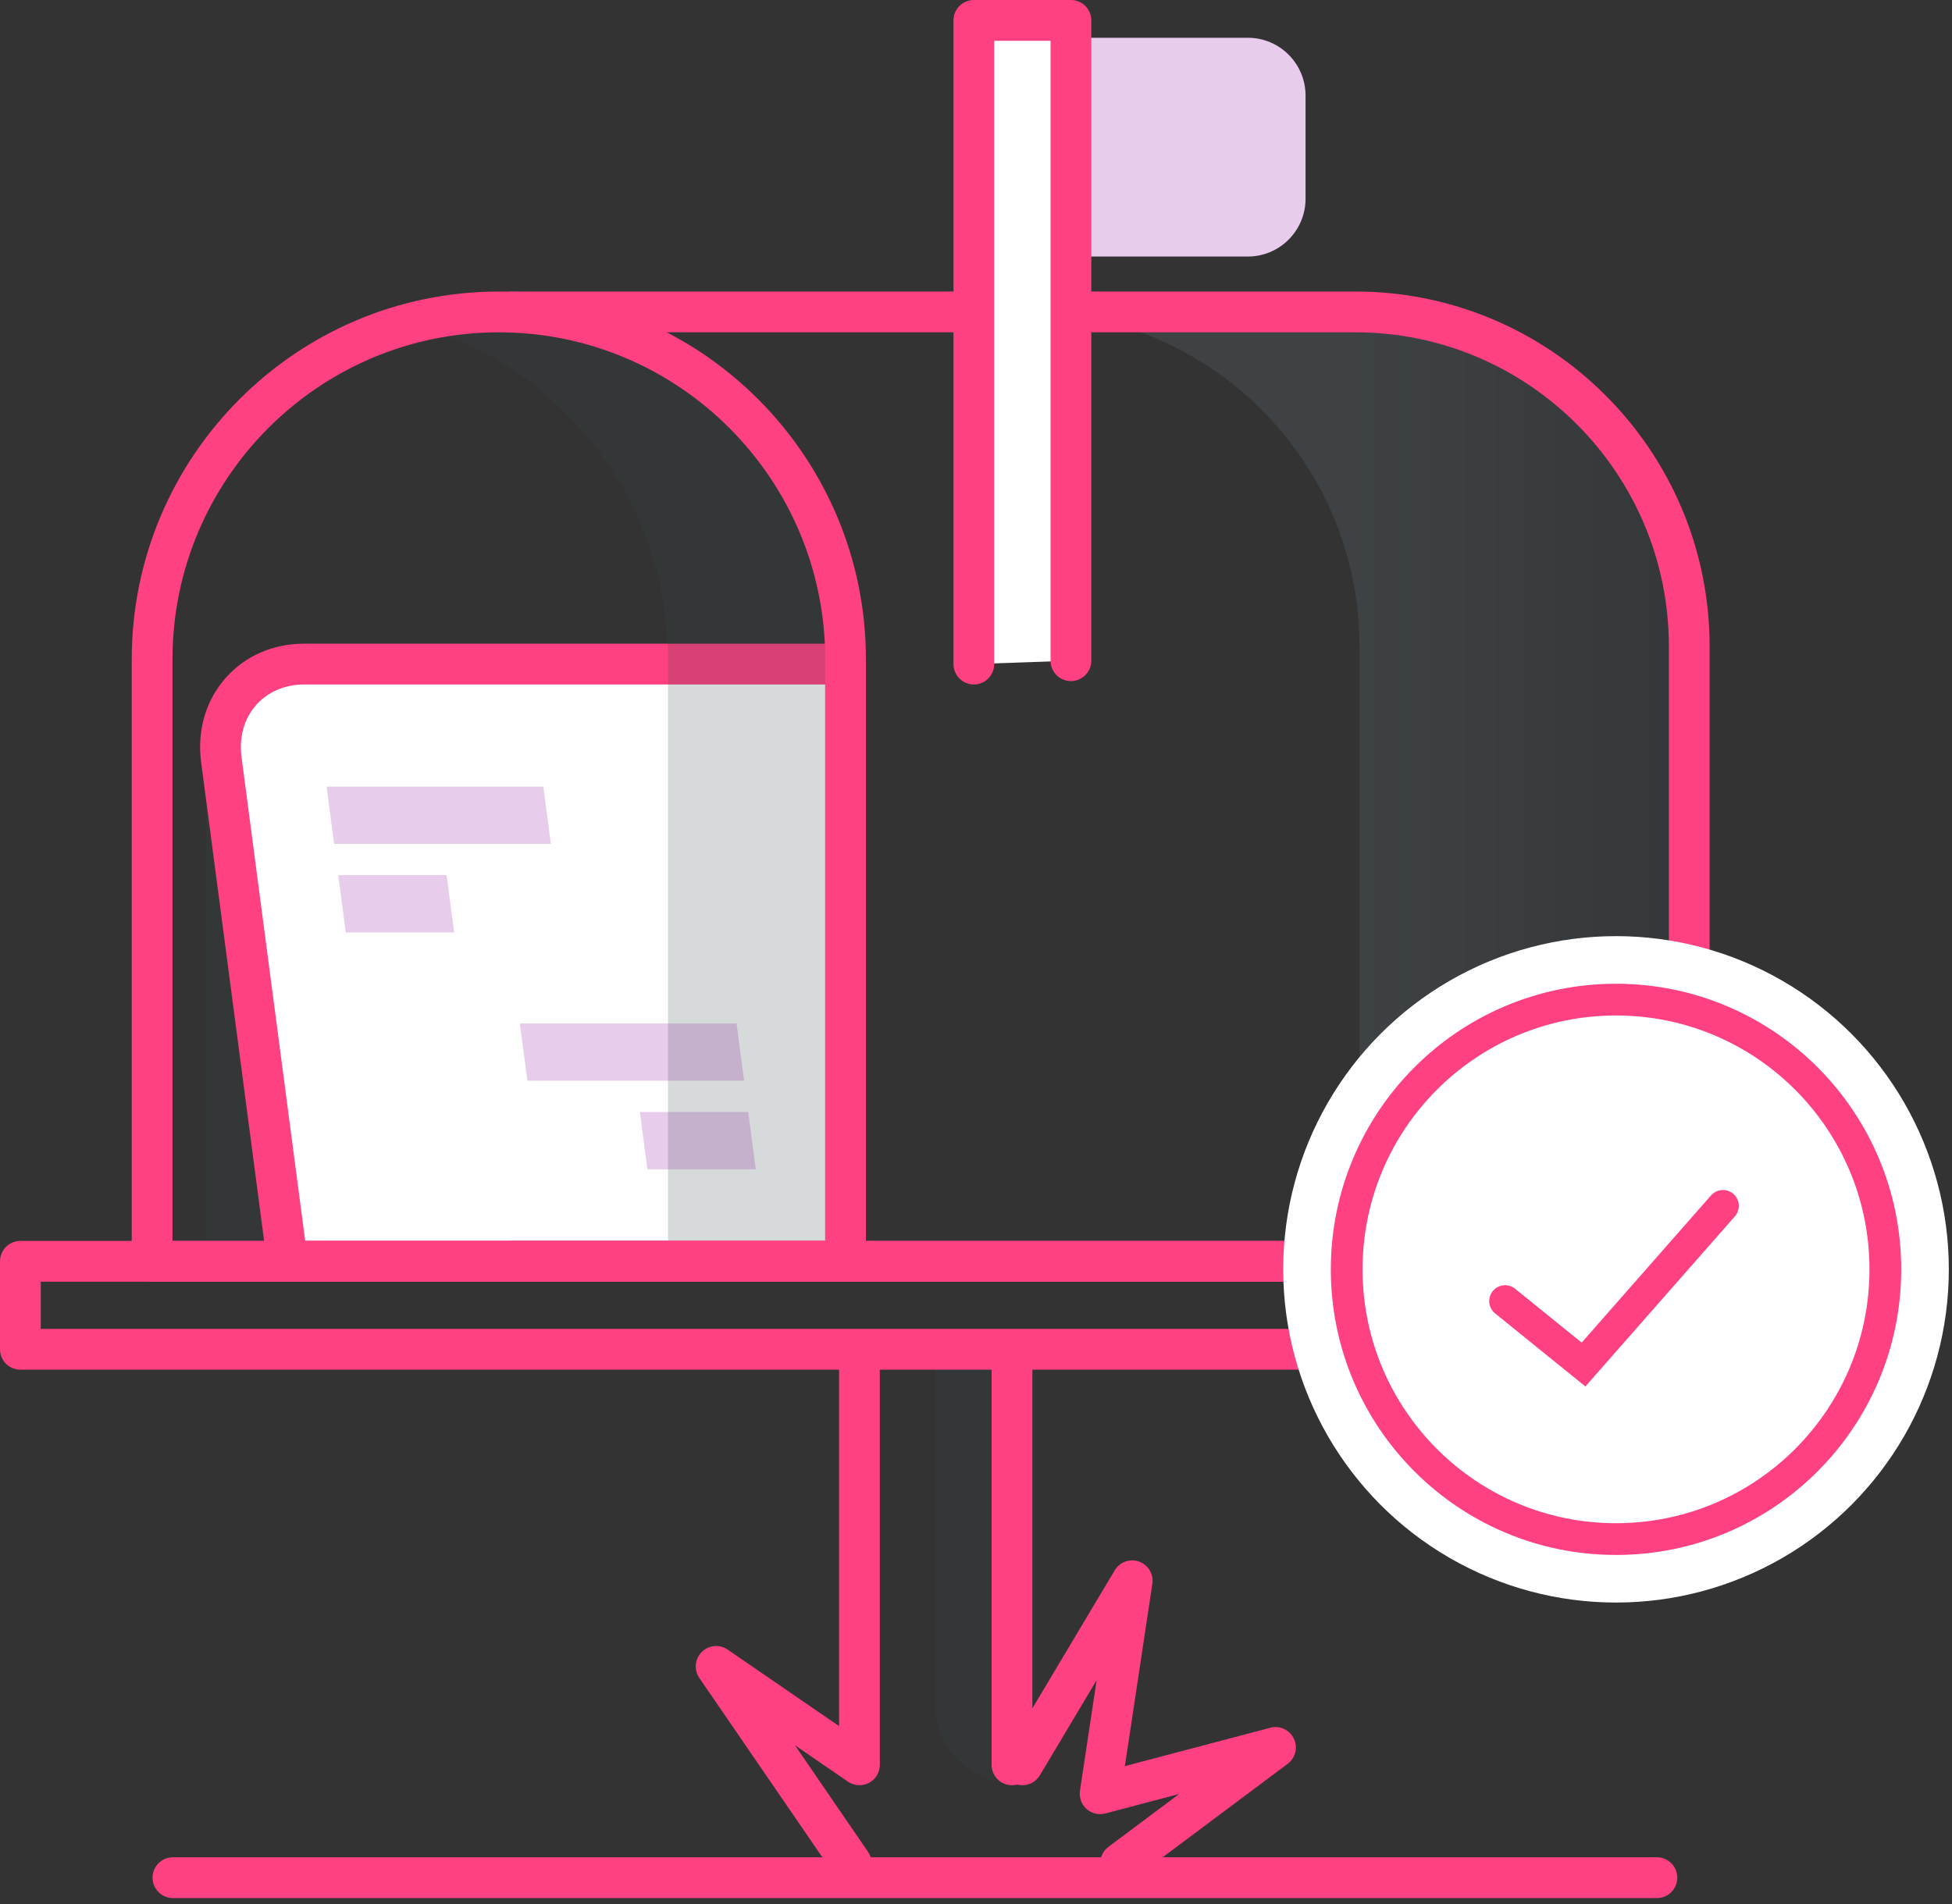 <svg width="123" height="120" xmlns="http://www.w3.org/2000/svg" xmlns:xlink="http://www.w3.org/1999/xlink">
  <rect width="100%" height="100%" fill="#333333" stroke="none"/>
  <defs>
    <linearGradient x1="50%" y1="38.978%" y2="38.978%" id="a">
      <stop stop-color="#687D87" stop-opacity=".2" offset="0%"/>
      <stop stop-color="#37474F" stop-opacity=".2" offset="100%"/>
    </linearGradient>
    <ellipse id="b" cx="101.829" cy="80" rx="16.971" ry="17"/>
  </defs>
  <g fill="none" fill-rule="evenodd">
    <path d="M53.281 79.495h-35.175l-4.16-31.616c-.438-3.327 1.9-6.025 5.222-6.025h34.112v37.641z" fill="#FFF"/>
    <path fill-opacity=".2" fill="#37474F" d="M12.978 47h1.997l2.995 32h-4.992z"/>
    <path d="M19.232 78.209h32.766V43.139H19.169c-1.222 0-2.302.465-3.04 1.308-.751.858-1.074 2.017-.91 3.263l4.013 30.498zm34.05 2.571H18.107c-.644 0-1.188-.478-1.272-1.118l-4.16-31.616c-.262-1.992.279-3.872 1.524-5.295 1.233-1.409 2.998-2.184 4.97-2.184h34.112c.709 0 1.284.576 1.284 1.286v37.641c0 .71-.575 1.286-1.284 1.286z" fill="#FF4081"/>
    <path fill="#E8CCEC" d="M34.712 53.186H21.054l-.475-3.609h13.658zM28.617 58.767h-6.829l-.475-3.609h6.829zM46.889 68.114H33.232l-.475-3.609H46.415zM47.623 73.694h-6.829l-.475-3.609h6.829z"/>
    <path d="M85.405 19.659H64.624c11.619 0 21.039 9.435 21.039 21.074v38.761h20.78V40.733c0-11.639-9.42-21.074-21.039-21.074" fill="url(#a)"/>
    <path d="M31.785 19.659h-.001c-1.998 0-3.931.274-5.77.777 9.265 2.536 16.078 11.022 16.078 21.108v37.951h11.54V41.544c0-12.087-9.782-21.885-21.847-21.885" fill-opacity=".2" fill="#37474F"/>
    <path d="M106.444 80.78H32.198c-.709 0-1.284-.576-1.284-1.286 0-.71.574-1.286 1.284-1.286h72.962V40.733c0-10.911-8.862-19.789-19.756-19.789H32.198c-.709 0-1.284-.576-1.284-1.286 0-.71.574-1.286 1.284-1.286h53.206c12.309 0 22.323 10.031 22.323 22.36v38.761c0 .71-.575 1.286-1.284 1.286" fill="#FF4081"/>
    <path d="M63.768 112.34v-27h-4.807v22.193c0 2.655 2.152 4.807 4.807 4.807z" fill-opacity=".2" fill="#37474F"/>
    <path d="M53.633 118.713c-.408 0-.81-.195-1.059-.558l-8.507-12.401c-.35-.51-.287-1.198.15-1.637.438-.438 1.123-.502 1.634-.152l7.021 4.821V85.294c0-.71.575-1.286 1.284-1.286s1.284.575 1.284 1.286v25.932c0 .477-.264.915-.685 1.138-.421.222-.931.193-1.324-.077l-3.34-2.293L54.69 116.7c.402.585.253 1.385-.331 1.787-.222.153-.475.226-.726.226M63.768 112.513c-.709 0-1.284-.576-1.284-1.286V85.513c0-.71.575-1.286 1.284-1.286.709 0 1.284.576 1.284 1.286v25.714c0 .71-.575 1.286-1.284 1.286M10.87 78.209H51.998V41.544c0-11.358-9.225-20.599-20.564-20.599-11.339 0-20.564 9.241-20.564 20.599v36.665zm42.412 2.571H9.586c-.709 0-1.284-.576-1.284-1.286V41.544c0-12.776 10.376-23.17 23.131-23.17 12.755 0 23.131 10.394 23.131 23.17v37.951c0 .71-.575 1.286-1.284 1.286z" fill="#FF4081"/>
    <path d="M78.627 16.167H68.062c-2.009 0-3.638-1.631-3.638-3.645V6.025c0-2.013 1.629-3.645 3.638-3.645h10.565c2.009 0 3.639 1.633 3.639 3.645v6.498c0 2.013-1.63 3.645-3.639 3.645" fill="#E8CCEC"/>
    <path fill="#FFF" d="M61.365 41.853V1.286h6.118v40.354"/>
    <path d="M61.365 43.139c-.709 0-1.284-.576-1.284-1.286V1.286c0-.71.575-1.286 1.284-1.286h6.118c.709 0 1.284.576 1.284 1.286v40.354c0 .71-.575 1.286-1.284 1.286-.709 0-1.284-.576-1.284-1.286v-39.068h-3.551v39.282c0 .71-.575 1.286-1.284 1.286M2.567 83.753h102.594v-2.973H2.567v2.973zm103.877 2.571H1.284C.575 86.325 0 85.749 0 85.039v-5.544c0-.71.575-1.286 1.284-1.286h105.161c.709 0 1.284.575 1.284 1.286v5.544c0 .71-.575 1.286-1.284 1.286zM70.615 118.713c-.392 0-.778-.178-1.03-.517-.424-.569-.307-1.375.261-1.8l4.458-3.332-4.656 1.23c-.417.11-.863.002-1.184-.286-.322-.289-.476-.721-.412-1.149l1.049-6.967-3.576 5.995c-.365.609-1.151.807-1.76.444-.608-.365-.807-1.154-.443-1.763l6.919-11.599c.315-.528.96-.756 1.535-.551.578.207.928.795.836 1.402l-1.73 11.489 9.164-2.419c.592-.158 1.216.131 1.483.685.267.555.104 1.221-.389 1.589l-9.758 7.295c-.231.171-.5.255-.767.255" fill="#FF4081"/>
    <path d="M104.405 119.626H10.897c-.709 0-1.284-.576-1.284-1.286s.575-1.286 1.284-1.286h93.508c.709 0 1.284.576 1.284 1.286s-.575 1.286-1.284 1.286" fill="#FF4081"/>
    <g>
      <use fill="#FFF" xlink:href="#b"/>
      <ellipse stroke="#FFF" stroke-width="4" cx="101.829" cy="80" rx="18.971" ry="19"/>
      <use stroke="#FF4081" stroke-width="2" xlink:href="#b"/>
    </g>
    <path stroke="#FF4081" stroke-width="2" stroke-linecap="round" d="M94.84 82l4.942 4 8.785-10"/>
  </g>
</svg>
